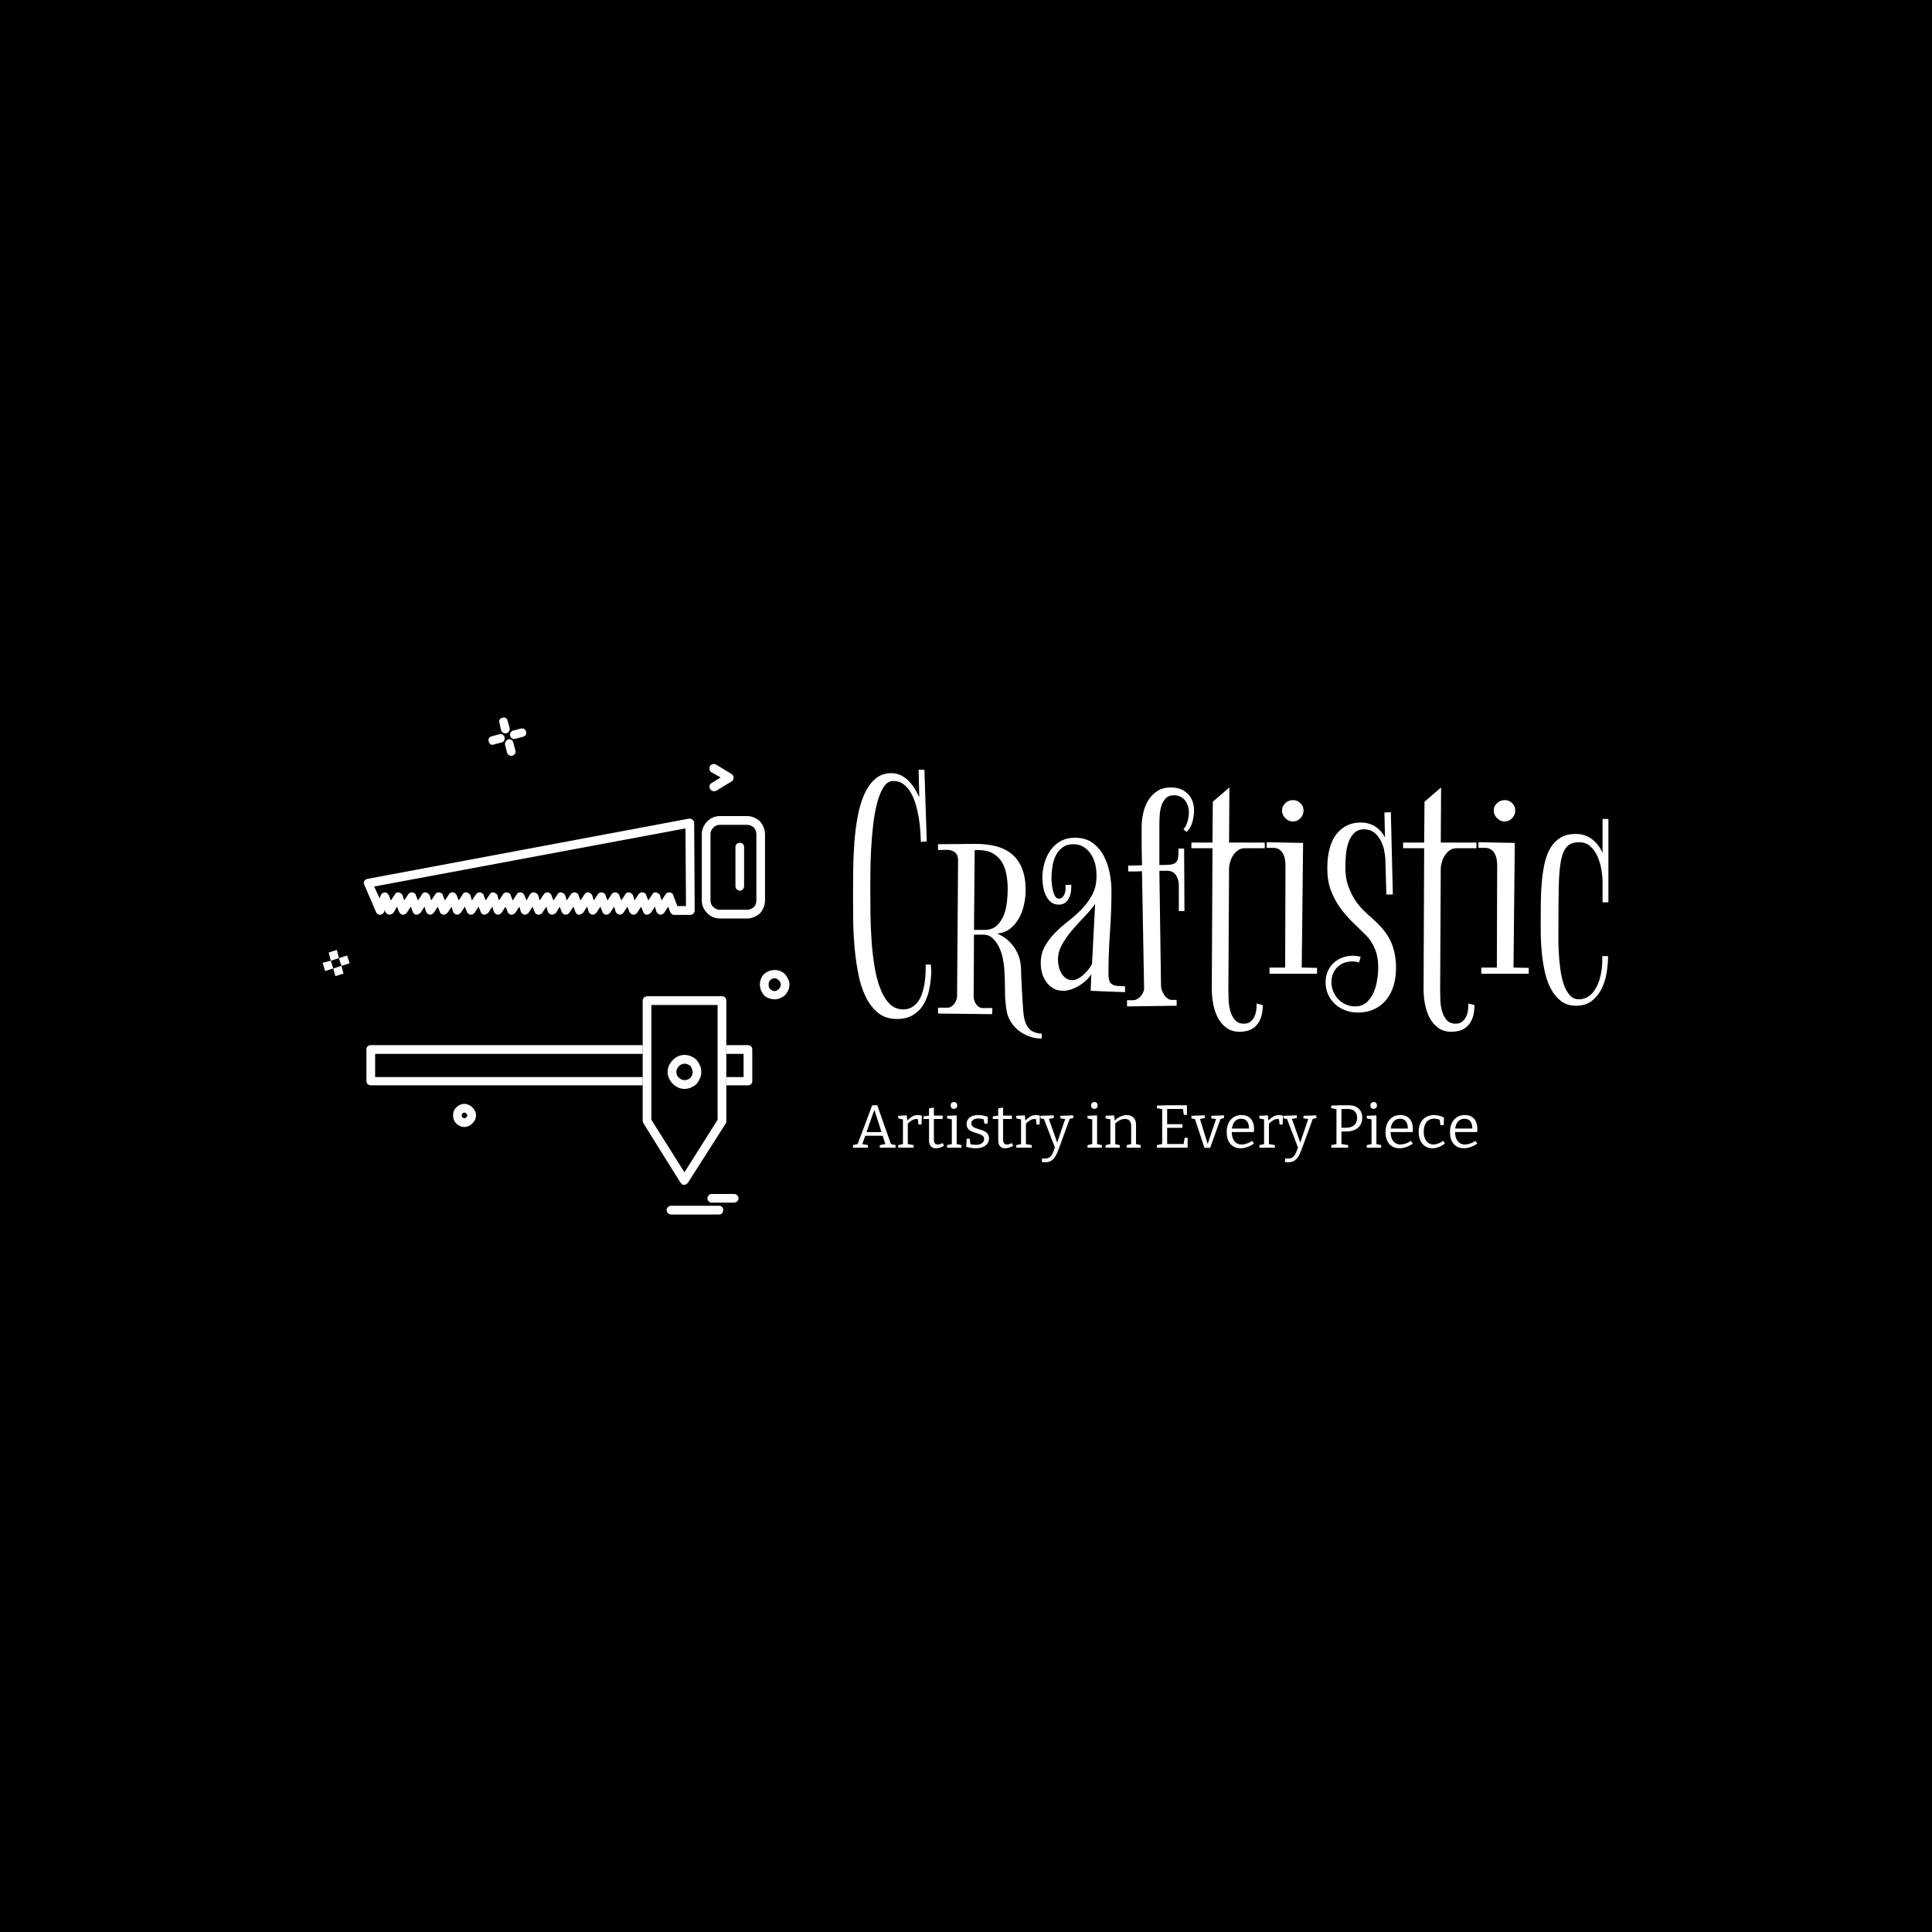 <svg xmlns="http://www.w3.org/2000/svg" version="1.1" xmlns:xlink="http://www.w3.org/1999/xlink" xmlns:svgjs="http://svgjs.dev/svgjs" width="1500" height="1500" viewBox="0 0 1500 1500"><rect width="1500" height="1500" fill="#000000"></rect><g transform="matrix(0.667,0,0,0.667,249.394,556.886)"><svg viewBox="0 0 396 153" data-background-color="#ffffff" preserveAspectRatio="xMidYMid meet" height="579" width="1500" xmlns="http://www.w3.org/2000/svg" xmlns:xlink="http://www.w3.org/1999/xlink"><g id="tight-bounds" transform="matrix(1,0,0,1,0.24,0.045)"><svg viewBox="0 0 395.52 152.91" height="152.91" width="395.52"><g><svg viewBox="0 0 673.182 260.255" height="152.91" width="395.52"><g transform="matrix(1,0,0,1,277.662,27.371)"><svg viewBox="0 0 395.52 205.512" height="205.512" width="395.52"><g id="textblocktransform"><svg viewBox="0 0 395.52 205.512" height="205.512" width="395.52" id="textblock"><g><svg viewBox="0 0 395.52 140.761" height="140.761" width="395.52"><g transform="matrix(1,0,0,1,0,0)"><svg width="395.52" viewBox="1.76 -36.11 111.11 39.55" height="140.761" data-palette-color="#919591"><path d="M13.26-6.59L13.26-6.59Q13.26-5.35 13.02-4.06 12.79-2.78 12.23-1.76 11.67-0.73 10.68-0.09 9.69 0.56 8.2 0.56L8.2 0.56Q6.57 0.56 5.47-0.32 4.37-1.2 3.65-2.65 2.93-4.1 2.55-5.99 2.17-7.89 1.99-9.91 1.81-11.94 1.78-13.98 1.76-16.02 1.76-17.75L1.76-17.75Q1.76-19.43 1.78-21.41 1.81-23.39 1.95-25.38 2.1-27.37 2.44-29.21 2.78-31.05 3.41-32.47 4.03-33.89 5-34.74 5.98-35.6 7.4-35.6L7.4-35.6Q8.18-35.6 8.81-35.28 9.45-34.96 9.94-34.46 10.42-33.96 10.82-33.33 11.21-32.69 11.5-32.06L11.5-32.06 11.4-36.11 12.26-36.11 12.6-25.56 11.74-25.49Q11.72-26.12 11.66-27.04 11.6-27.95 11.44-28.96 11.28-29.96 11-30.93 10.72-31.91 10.28-32.69 9.84-33.47 9.2-33.96 8.57-34.45 7.69-34.45L7.69-34.45Q6.84-34.45 6.26-33.56 5.69-32.67 5.31-31.23 4.93-29.79 4.72-28.02 4.52-26.25 4.42-24.46 4.32-22.68 4.31-21.11 4.3-19.53 4.3-18.51L4.3-18.51Q4.3-16.87 4.32-14.92 4.35-12.96 4.48-11.01 4.61-9.06 4.91-7.23 5.2-5.4 5.74-3.98 6.27-2.56 7.1-1.71 7.93-0.85 9.16-0.85L9.16-0.85Q9.91-0.85 10.46-1.2 11.01-1.54 11.38-2.08 11.74-2.61 11.96-3.32 12.18-4.03 12.29-4.76 12.4-5.49 12.43-6.2 12.45-6.91 12.45-7.45L12.45-7.45 13.21-7.45Q13.21-7.23 13.23-7.01 13.26-6.79 13.26-6.59ZM20.8-1.05L20.8-1.05 22.26-1.05 22.21-0.15 14.26-0.24 14.26-1.1 15.65-1.1Q15.94-1.1 16.21-1.27 16.48-1.44 16.66-1.68 16.84-1.93 16.95-2.22 17.06-2.51 17.06-2.76L17.06-2.76 17.21-22.75Q17.21-23.44 16.93-23.77 16.65-24.1 16.22-24.22 15.79-24.34 15.27-24.32 14.74-24.29 14.26-24.29L14.26-24.29 14.26-25.15Q15.65-25.15 17-25.17 18.36-25.2 19.75-25.2L19.75-25.2Q21.51-25.2 22.89-24.82 24.27-24.44 25.22-23.61 26.17-22.78 26.66-21.47 27.15-20.17 27.15-18.31L27.15-18.31Q27.15-17.33 26.91-16.27 26.68-15.21 26.18-14.29 25.68-13.38 24.89-12.74 24.09-12.11 22.95-12.01L22.95-12.01Q24.53-11.33 25.46-9.99 26.39-8.64 26.46-6.96L26.46-6.96Q26.51-5.35 26.6-3.75 26.68-2.15 26.8-0.56L26.8-0.56Q26.85 0.15 27.01 0.73 27.17 1.32 27.48 1.76 27.78 2.2 28.28 2.44 28.78 2.69 29.51 2.71L29.51 2.71 29.51 3.44Q28.49 3.44 27.61 3.1 26.73 2.76 26.05 2.2 25.36 1.64 24.92 0.9 24.48 0.17 24.36-0.61L24.36-0.61Q24.09-2.15 24.11-3.74 24.12-5.32 24-6.91L24-6.91Q23.95-7.54 23.78-8.39 23.61-9.23 23.24-10 22.87-10.77 22.31-11.3 21.75-11.84 20.97-11.84L20.97-11.84 19.55-11.84 19.5-2.71Q19.5-2.44 19.6-2.15 19.7-1.86 19.87-1.61 20.04-1.37 20.29-1.21 20.53-1.05 20.8-1.05ZM19.55-12.55L21.12-12.55Q22.24-12.55 22.91-13.18 23.58-13.82 23.94-14.73 24.29-15.65 24.4-16.7 24.51-17.75 24.51-18.6L24.51-18.6Q24.51-19.7 24.31-20.74 24.12-21.78 23.63-22.56 23.14-23.34 22.3-23.82 21.46-24.29 20.16-24.29L20.16-24.29Q20.02-24.29 19.89-24.29 19.77-24.29 19.65-24.24L19.65-24.24 19.55-12.55ZM36.71-3.59L36.81-6.05Q36.52-5.54 36.03-5.1 35.54-4.66 34.98-4.32 34.42-3.98 33.81-3.78 33.2-3.59 32.66-3.59L32.66-3.59Q31.83-3.59 31.22-3.94 30.61-4.3 30.2-4.87 29.78-5.44 29.57-6.16 29.37-6.88 29.37-7.64L29.37-7.64Q29.37-9.06 29.98-10.14 30.59-11.23 31.49-12.13 32.39-13.04 33.47-13.87 34.54-14.7 35.44-15.65 36.35-16.6 36.96-17.75 37.57-18.9 37.57-20.46L37.57-20.46Q37.59-21.22 37.42-22.05 37.25-22.88 36.82-23.57 36.4-24.27 35.74-24.71 35.08-25.15 34.17-25.15L34.17-25.15Q33.2-25.15 32.58-24.68 31.95-24.22 31.59-23.5 31.22-22.78 31.09-21.89 30.95-21 30.95-20.14L30.95-20.14Q30.95-19.8 31-19.29 31.05-18.77 31.17-18.3 31.29-17.82 31.5-17.48 31.71-17.14 32.03-17.14L32.03-17.14Q32.37-17.14 32.58-17.36 32.78-17.58 32.89-17.88 33-18.19 33.02-18.53 33.03-18.87 33-19.14L33-19.14 33.86-19.19Q33.88-18.63 33.8-18.1 33.71-17.58 33.49-17.16 33.27-16.75 32.91-16.5 32.54-16.26 32.03-16.26L32.03-16.26Q31.32-16.26 30.84-16.66 30.37-17.07 30.1-17.66 29.83-18.26 29.72-18.95 29.61-19.63 29.61-20.19L29.61-20.19Q29.61-21.29 29.9-22.34 30.2-23.39 30.78-24.23 31.37-25.07 32.27-25.59 33.17-26.1 34.42-26.1L34.42-26.1Q35.98-26.1 37.01-25.34 38.03-24.58 38.64-23.43 39.25-22.27 39.51-20.91 39.77-19.56 39.77-18.36L39.77-18.36Q39.77-15.26 39.55-12.19 39.33-9.13 39.33-6.01L39.33-6.01Q39.33-5.32 39.5-4.97 39.67-4.61 39.99-4.47 40.3-4.32 40.75-4.3 41.21-4.27 41.77-4.25L41.77-4.25 41.77-3.39Q40.47-3.44 39.22-3.48 37.96-3.52 36.71-3.59L36.71-3.59ZM34-5.15L34-5.15Q34.35-5.15 34.75-5.33 35.15-5.52 35.54-5.85 35.93-6.18 36.29-6.6 36.64-7.03 36.91-7.54L36.91-7.54 37.37-16.36Q36.66-15.38 35.72-14.42 34.79-13.45 33.94-12.45 33.1-11.45 32.5-10.38 31.9-9.3 31.9-8.11L31.9-8.11Q31.9-7.67 32.03-7.14 32.15-6.62 32.4-6.18 32.66-5.74 33.06-5.44 33.47-5.15 34-5.15ZM42.23-21.14L42.23-21.14 42.23-22 44.26-22.05Q44.23-23.39 44.22-24.3 44.21-25.22 44.21-25.84 44.21-26.46 44.21-26.88 44.21-27.29 44.21-27.66L44.21-27.66Q44.21-28.64 44.43-29.68 44.65-30.71 45.16-31.57 45.67-32.42 46.5-32.96 47.33-33.5 48.53-33.5L48.53-33.5Q50.07-33.5 50.99-32.57 51.92-31.64 51.92-30.1L51.92-30.1Q51.92-29.74 51.86-29.3 51.8-28.86 51.68-28.42 51.56-27.98 51.34-27.6 51.12-27.22 50.82-26.95L50.82-26.95 50.36-27.34Q50.77-27.81 50.97-28.53 51.16-29.25 51.16-29.81L51.16-29.81Q51.16-30.32 51.02-30.77 50.87-31.23 50.6-31.58 50.33-31.93 49.92-32.14 49.5-32.35 48.97-32.35L48.97-32.35Q48.19-32.35 47.76-31.9 47.33-31.45 47.12-30.81 46.92-30.18 46.87-29.46 46.82-28.74 46.82-28.2L46.82-28.2 46.82-22.09 46.87-22.09Q47.75-22.09 48.3-22.13 48.85-22.17 49.15-22.39 49.46-22.61 49.55-23.1 49.65-23.58 49.63-24.51L49.63-24.51 50.46-24.51 50.51-15.31 49.68-15.31 49.68-19.09Q49.68-19.92 49.27-20.58 48.87-21.24 47.97-21.24L47.97-21.24 46.82-21.24 47.06-4.35Q47.06-4.05 47.18-3.69 47.31-3.32 47.51-3 47.72-2.69 48.01-2.47 48.31-2.25 48.67-2.25L48.67-2.25 49.36-2.25 49.36-1.39 42.06-1.29 42.06-2.2 42.91-2.2Q43.25-2.2 43.56-2.37 43.86-2.54 44.1-2.82 44.33-3.1 44.46-3.43 44.6-3.76 44.57-4.05L44.57-4.05 44.26-21.19Q43.82-21.14 43.3-21.14 42.79-21.14 42.23-21.14ZM57.12-33.5L57.07-25.39 62.32-25.39 62.32-24.56 59.37-24.56Q58.85-24.56 58.43-24.28 58-24 57.7-23.56 57.41-23.12 57.25-22.61 57.09-22.09 57.07-21.66L57.07-21.66 56.97-3.59Q56.97-2.98 57.01-2.15 57.05-1.32 57.27-0.56 57.49 0.2 57.95 0.72 58.41 1.25 59.27 1.25L59.27 1.25Q59.85 1.25 60.22 0.95 60.59 0.66 60.79 0.22 61-0.22 61.07-0.73 61.15-1.25 61.12-1.71L61.12-1.71 62.03-1.49Q62.03-0.32 61.72 0.45 61.42 1.22 60.94 1.66 60.46 2.1 59.85 2.27 59.24 2.44 58.63 2.44L58.63 2.44Q57.44 2.44 56.64 1.83 55.85 1.22 55.39 0.31 54.92-0.61 54.73-1.71 54.53-2.81 54.53-3.76L54.53-3.76 54.63-24.56 51.53-24.56 51.53-25.39 54.63-25.39 54.68-31.4 57.12-33.5ZM68.03-30.1L68.03-30.1Q68.03-29.47 67.57-28.98 67.1-28.49 66.47-28.49L66.47-28.49Q65.83-28.49 65.34-28.98 64.86-29.47 64.86-30.1L64.86-30.1Q64.86-30.74 65.34-31.19 65.83-31.64 66.47-31.64L66.47-31.64Q67.1-31.64 67.57-31.19 68.03-30.74 68.03-30.1ZM67.76-7.01L70.01-6.96 70.01-6.1 63.02-6.1 63.02-7.01 65.32-7.01 65.37-22Q65.37-22.44 65.3-22.89 65.22-23.34 65.03-23.72 64.83-24.1 64.5-24.34 64.17-24.58 63.66-24.61L63.66-24.61 62.61-24.61 62.61-25.44 67.96-25.34 67.76-7.01ZM80.87-29.86L81.16-17.75 80.21-17.75 80.06-22.85Q80.04-23.54 79.87-24.33 79.7-25.12 79.32-25.79 78.94-26.46 78.37-26.9 77.79-27.34 76.96-27.34L76.96-27.34Q76.01-27.34 75.46-26.78 74.91-26.22 74.62-25.37 74.33-24.51 74.25-23.52 74.18-22.53 74.18-21.7L74.18-21.7Q74.18-20.21 74.58-19.06 74.99-17.9 75.58-16.98 76.18-16.06 76.88-15.39 77.57-14.72 78.16-14.21L78.16-14.21Q79.11-13.38 79.78-12.55 80.45-11.72 80.86-10.84 81.26-9.96 81.44-9 81.63-8.03 81.63-6.96L81.63-6.96Q81.63-5.49 81.25-4.28 80.87-3.08 80.15-2.21 79.43-1.34 78.39-0.87 77.35-0.39 76.01-0.39L76.01-0.39Q75.03-0.39 74.18-0.71 73.32-1.03 72.68-1.61 72.03-2.2 71.65-3.02 71.27-3.83 71.27-4.86L71.27-4.86Q71.27-5.71 71.58-6.43 71.88-7.15 72.43-7.67 72.98-8.18 73.7-8.46 74.42-8.74 75.28-8.74L75.28-8.74Q75.86-8.74 76.43-8.59L76.43-8.59 76.18-7.74Q75.94-7.84 75.69-7.87 75.45-7.91 75.23-7.91L75.23-7.91Q73.86-7.91 73-7.06 72.13-6.2 72.13-4.86L72.13-4.86Q72.13-4.13 72.4-3.48 72.67-2.83 73.14-2.34 73.62-1.86 74.25-1.57 74.89-1.29 75.62-1.29L75.62-1.29Q76.62-1.29 77.28-1.87 77.94-2.44 78.32-3.31 78.7-4.17 78.85-5.16 79.01-6.15 79.01-7.01L79.01-7.01Q79.01-8.62 78.49-9.83 77.96-11.04 77.18-11.79L77.18-11.79Q76.21-12.74 75.19-13.73 74.18-14.72 73.36-15.87 72.54-17.02 72.03-18.41 71.52-19.8 71.52-21.56L71.52-21.56Q71.52-24.9 72.86-26.62 74.2-28.34 76.43-28.34L76.43-28.34Q77.62-28.34 78.54-27.77 79.45-27.2 80.01-26.15L80.01-26.15 79.92-29.81 80.87-29.86ZM88.26-33.5L88.21-25.39 93.46-25.39 93.46-24.56 90.51-24.56Q90-24.56 89.57-24.28 89.14-24 88.85-23.56 88.56-23.12 88.4-22.61 88.24-22.09 88.21-21.66L88.21-21.66 88.12-3.59Q88.12-2.98 88.15-2.15 88.19-1.32 88.41-0.56 88.63 0.2 89.09 0.72 89.56 1.25 90.41 1.25L90.41 1.25Q91 1.25 91.36 0.95 91.73 0.66 91.94 0.22 92.15-0.22 92.22-0.73 92.29-1.25 92.27-1.71L92.27-1.71 93.17-1.49Q93.17-0.32 92.87 0.45 92.56 1.22 92.08 1.66 91.61 2.1 91 2.27 90.39 2.44 89.78 2.44L89.78 2.44Q88.58 2.44 87.79 1.83 86.99 1.22 86.53 0.31 86.07-0.61 85.87-1.71 85.68-2.81 85.68-3.76L85.68-3.76 85.77-24.56 82.67-24.56 82.67-25.39 85.77-25.39 85.82-31.4 88.26-33.5ZM99.17-30.1L99.17-30.1Q99.17-29.47 98.71-28.98 98.25-28.49 97.61-28.49L97.61-28.49Q96.98-28.49 96.49-28.98 96-29.47 96-30.1L96-30.1Q96-30.74 96.49-31.19 96.98-31.64 97.61-31.64L97.61-31.64Q98.25-31.64 98.71-31.19 99.17-30.74 99.17-30.1ZM98.91-7.01L101.15-6.96 101.15-6.1 94.17-6.1 94.17-7.01 96.46-7.01 96.51-22Q96.51-22.44 96.44-22.89 96.37-23.34 96.17-23.72 95.98-24.1 95.65-24.34 95.32-24.58 94.8-24.61L94.8-24.61 93.75-24.61 93.75-25.44 99.1-25.34 98.91-7.01ZM112.87-28.86L112.87-16.6 112.01-16.6 112.01-19.65Q112.01-20.41 111.84-21.41 111.67-22.41 111.28-23.32 110.89-24.22 110.22-24.83 109.55-25.44 108.57-25.44L108.57-25.44Q107.42-25.44 106.8-24.82 106.18-24.19 105.9-22.77 105.62-21.34 105.57-18.98 105.52-16.63 105.52-13.16L105.52-13.16Q105.52-12.6 105.51-11.58 105.5-10.57 105.56-9.38 105.62-8.18 105.78-6.93 105.93-5.69 106.26-4.66 106.59-3.64 107.14-2.99 107.69-2.34 108.52-2.34L108.52-2.34Q109.25-2.34 109.8-2.67 110.35-3 110.74-3.54 111.13-4.08 111.39-4.75 111.65-5.42 111.78-6.13 111.92-6.84 111.95-7.51 111.99-8.18 111.96-8.69L111.96-8.69 112.82-8.69Q112.82-7.52 112.61-6.24 112.4-4.96 111.87-3.88 111.33-2.81 110.43-2.1 109.52-1.39 108.11-1.39L108.11-1.39Q106.81-1.39 105.92-2.06 105.03-2.73 104.45-3.81 103.86-4.88 103.55-6.23 103.25-7.57 103.1-8.91 102.96-10.25 102.93-11.47 102.91-12.7 102.91-13.5L102.91-13.5Q102.91-15.19 102.93-16.82 102.96-18.46 103.1-19.91 103.25-21.36 103.55-22.61 103.86-23.85 104.43-24.74 105.01-25.63 105.89-26.15 106.76-26.66 108.06-26.66L108.06-26.66Q109.45-26.66 110.46-25.88 111.48-25.1 112.01-23.85L112.01-23.85 112.01-28.86 112.87-28.86Z" opacity="1" transform="matrix(1,0,0,1,0,0)" fill="#ffffff" class="wordmark-text-0" data-fill-palette-color="primary" id="text-0"></path></svg></g></svg></g><g transform="matrix(1,0,0,1,0,173.991)"><svg viewBox="0 0 326.897 31.521" height="31.521" width="326.897"><g transform="matrix(1,0,0,1,0,0)"><svg width="326.897" viewBox="0.2 -37.55 513.3 49.5" height="31.521" data-palette-color="#636365"><path d="M20.1-35L31.65-2.2 30.5-3.2 35.2-2.15 35.2 0 22.2 0 22.2-2.15 27.4-3.15 27-2.45 24.35-10.45 25.1-9.85 9.8-9.85 10.5-10.45 7.65-2.55 7.4-3.1 12.5-2.15 12.5 0 0.2 0 0.2-2.15 4.8-3.2 3.75-2.3 15.95-34.85 20.1-35ZM18.25-32.45L11.05-12.2 10.65-12.85 24.3-12.85 23.85-12.15 17.3-32.5 18.25-32.45ZM50.1 0L37.35 0 37.35-2.15 41.75-3.1 41.25-2.35 41.25-23.9 41.8-23.15 37.35-24.1 37.35-26.25 44.35-26.6 44.9-21.7 44.35-21.9Q46.6-24.25 48.75-25.55 50.9-26.85 53.45-26.85L53.45-26.85Q55.05-26.85 56.8-26.35L56.8-26.35 56.5-19.05 54-19.05 53.4-24.3 53.85-23.4Q53.5-23.5 53.1-23.55 52.7-23.6 52.3-23.6L52.3-23.6Q50.3-23.6 48.42-22.4 46.55-21.2 44.85-19.3L44.85-19.3 45.25-20.5 45.25-2.35 44.65-3.1 50.1-2.15 50.1 0ZM68.3 0.45L68.3 0.45Q65.7 0.45 64.2-1.18 62.7-2.8 62.7-6.1L62.7-6.1 62.7-24.25 63.35-23.6 58.2-23.6 58.2-25.8 63.4-26.55 62.7-25.75 62.7-32.35 66.7-33 66.7-25.75 66.15-26.4 74-26.4 73.85-23.6 66.15-23.6 66.7-24.25 66.7-6.65Q66.7-4.55 67.52-3.6 68.35-2.65 69.85-2.65L69.85-2.65Q70.75-2.65 71.8-2.95 72.85-3.25 74.05-3.8L74.05-3.8 74.9-1.5Q71.35 0.45 68.3 0.45ZM85.44-26.55L85.44-2.55 84.99-3.1 89.34-2.15 89.34 0 77.54 0 77.54-2.15 81.89-3.1 81.44-2.55 81.44-23.65 81.84-23.2 77.54-24.1 77.54-26.25 85.44-26.55ZM83.14-31.95L83.14-31.95Q81.99-31.95 81.24-32.7 80.49-33.45 80.49-34.75L80.49-34.75Q80.49-36.1 81.27-36.83 82.04-37.55 83.19-37.55L83.19-37.55Q84.39-37.55 85.14-36.85 85.89-36.15 85.89-34.75L85.89-34.75Q85.89-33.4 85.09-32.68 84.29-31.95 83.14-31.95ZM97.49-20L97.49-20Q97.49-18.4 98.54-17.5 99.59-16.6 101.24-16.03 102.89-15.45 104.74-14.9 106.59-14.35 108.24-13.55 109.89-12.75 110.94-11.35 111.99-9.95 111.99-7.65L111.99-7.65Q111.99-5 110.54-3.2 109.09-1.4 106.62-0.48 104.14 0.45 101.09 0.45L101.09 0.45Q99.24 0.45 97.29 0.15 95.34-0.15 93.29-0.7L93.29-0.7 93.64-7.4 96.19-7.4 96.69-2.5 96.24-3.05Q97.39-2.75 98.74-2.55 100.09-2.35 101.24-2.35L101.24-2.35Q103.04-2.35 104.57-2.88 106.09-3.4 107.04-4.42 107.99-5.45 107.99-7L107.99-7Q107.99-8.65 106.97-9.6 105.94-10.55 104.29-11.15 102.64-11.75 100.82-12.28 98.99-12.8 97.34-13.63 95.69-14.45 94.64-15.8 93.59-17.15 93.59-19.5L93.59-19.5Q93.59-22.05 94.92-23.68 96.24-25.3 98.42-26.08 100.59-26.85 103.09-26.85L103.09-26.85Q104.79-26.85 106.84-26.5 108.89-26.15 111.04-25.45L111.04-25.45 110.79-19.8 108.24-19.8 107.49-23.95 108.09-23.25Q105.49-24 103.19-24L103.19-24Q100.74-24 99.12-22.98 97.49-21.95 97.49-20ZM125.19 0.45L125.19 0.45Q122.59 0.45 121.09-1.18 119.59-2.8 119.59-6.1L119.59-6.1 119.59-24.25 120.24-23.6 115.09-23.6 115.09-25.8 120.29-26.55 119.59-25.75 119.59-32.35 123.59-33 123.59-25.75 123.04-26.4 130.89-26.4 130.74-23.6 123.04-23.6 123.59-24.25 123.59-6.65Q123.59-4.55 124.41-3.6 125.24-2.65 126.74-2.65L126.74-2.65Q127.64-2.65 128.69-2.95 129.74-3.25 130.94-3.8L130.94-3.8 131.79-1.5Q128.24 0.45 125.19 0.45ZM147.19 0L134.44 0 134.44-2.15 138.84-3.1 138.34-2.35 138.34-23.9 138.89-23.15 134.44-24.1 134.44-26.25 141.44-26.6 141.99-21.7 141.44-21.9Q143.69-24.25 145.84-25.55 147.99-26.85 150.54-26.85L150.54-26.85Q152.14-26.85 153.89-26.35L153.89-26.35 153.59-19.05 151.09-19.05 150.49-24.3 150.94-23.4Q150.59-23.5 150.19-23.55 149.79-23.6 149.39-23.6L149.39-23.6Q147.39-23.6 145.51-22.4 143.64-21.2 141.94-19.3L141.94-19.3 142.34-20.5 142.34-2.35 141.74-3.1 147.19-2.15 147.19 0ZM155.38 11.7L155.38 11.7 155.73 8.75Q156.33 8.85 156.86 8.9 157.38 8.95 157.83 8.95L157.83 8.95Q160.28 8.95 161.81 7.83 163.33 6.7 164.38 4.45 165.43 2.2 166.53-1.15L166.53-1.15 166.38 0.35 157.03-24 157.58-23.55 154.33-24.1 154.33-26.25 165.28-26.6 165.28-24.4 160.78-23.65 161.08-24.1 168.53-2.85 167.63-3.05 174.78-24 175.08-23.55 170.68-24.1 170.68-26.25 181.28-26.6 181.28-24.4 177.78-23.6 178.48-24.05 169.68 0.1Q168.78 2.6 167.81 4.75 166.83 6.9 165.58 8.53 164.33 10.15 162.53 11.05 160.73 11.95 158.18 11.95L158.18 11.95Q157.03 11.95 155.38 11.7ZM200.88-26.55L200.88-2.55 200.43-3.1 204.78-2.15 204.78 0 192.98 0 192.98-2.15 197.33-3.1 196.88-2.55 196.88-23.65 197.28-23.2 192.98-24.1 192.98-26.25 200.88-26.55ZM198.58-31.95L198.58-31.95Q197.43-31.95 196.68-32.7 195.93-33.45 195.93-34.75L195.93-34.75Q195.93-36.1 196.7-36.83 197.48-37.55 198.63-37.55L198.63-37.55Q199.83-37.55 200.58-36.85 201.33-36.15 201.33-34.75L201.33-34.75Q201.33-33.4 200.53-32.68 199.73-31.95 198.58-31.95ZM219.53 0L207.88 0 207.88-2.15 212.38-3.15 211.78-2.4 211.78-23.9 212.38-23.15 207.88-24.1 207.88-26.25 214.88-26.6 215.43-21.7 214.88-21.9Q217.38-24.45 220.1-25.65 222.83-26.85 225.28-26.85L225.28-26.85Q228.58-26.85 230.75-24.83 232.93-22.8 232.88-18.55L232.88-18.55 232.88-2.4 232.38-3.1 236.78-2.15 236.78 0 225.13 0 225.13-2.15 229.48-3.1 228.88-2.35 228.88-17.7Q228.88-20.8 227.48-22.25 226.08-23.7 223.73-23.7L223.73-23.7Q221.88-23.7 219.7-22.7 217.53-21.7 215.43-19.6L215.43-19.6 215.78-20.4 215.78-2.35 215.28-3.05 219.53-2.15 219.53 0ZM271.92-2.3L272.82-8.2 275.32-8.2 275.32 0 250.07 0 250.07-2.15 255.02-3.2 254.37-2.3 254.37-32.5 255.02-31.6 250.07-32.5 250.07-34.65 258.42-34.9 274.72-34.9 274.72-27 272.22-27 271.32-32.5 272.17-31.85 257.72-31.85 258.47-32.6 258.47-18.6 257.72-19.35 271.07-19.35 271.07-16.35 257.72-16.35 258.47-17.2 258.47-2.3 257.72-3.05 272.82-3.05 271.92-2.3ZM294.77-24.1L294.77-26.25 305.22-26.6 305.22-24.4 301.82-23.4 302.52-24.15 293.82 0.1 289.12 0.1 281.17-24.05 281.87-23.4 278.42-24.1 278.42-26.25 289.42-26.6 289.42-24.4 284.87-23.55 285.27-24.15 291.97-2.45 291.57-2.45 298.82-24 299.12-23.55 294.77-24.1ZM318.82 0.45L318.82 0.45Q315.47 0.45 312.89-1.07 310.32-2.6 308.87-5.55 307.42-8.5 307.42-12.75L307.42-12.75Q307.42-17.1 308.92-20.25 310.42-23.4 313.17-25.13 315.92-26.85 319.62-26.85L319.62-26.85Q323.12-26.85 325.39-25.38 327.67-23.9 328.79-21.3 329.92-18.7 329.92-15.35L329.92-15.35Q329.92-14.8 329.87-14.25 329.82-13.7 329.72-12.9L329.72-12.9 310.47-12.9 310.47-15.75 326.22-15.75 325.77-15.45Q325.82-17.7 325.22-19.6 324.62-21.5 323.17-22.65 321.72-23.8 319.32-23.8L319.32-23.8Q316.77-23.8 315.02-22.45 313.27-21.1 312.42-18.75 311.57-16.4 311.57-13.3L311.57-13.3Q311.57-10 312.52-7.63 313.47-5.25 315.29-3.95 317.12-2.65 319.77-2.65L319.77-2.65Q321.62-2.65 323.82-3.38 326.02-4.1 328.37-5.6L328.37-5.6 329.82-3.35Q327.02-1.45 324.22-0.5 321.42 0.45 318.82 0.45ZM347.01 0L334.26 0 334.26-2.15 338.66-3.1 338.16-2.35 338.16-23.9 338.71-23.15 334.26-24.1 334.26-26.25 341.26-26.6 341.81-21.7 341.26-21.9Q343.51-24.25 345.66-25.55 347.81-26.85 350.36-26.85L350.36-26.85Q351.96-26.85 353.71-26.35L353.71-26.35 353.41-19.05 350.91-19.05 350.31-24.3 350.76-23.4Q350.41-23.5 350.01-23.55 349.61-23.6 349.21-23.6L349.21-23.6Q347.21-23.6 345.34-22.4 343.46-21.2 341.76-19.3L341.76-19.3 342.16-20.5 342.16-2.35 341.56-3.1 347.01-2.15 347.01 0ZM355.21 11.7L355.21 11.7 355.56 8.75Q356.16 8.85 356.69 8.9 357.21 8.95 357.66 8.95L357.66 8.95Q360.11 8.95 361.64 7.83 363.16 6.7 364.21 4.45 365.26 2.2 366.36-1.15L366.36-1.15 366.21 0.35 356.86-24 357.41-23.55 354.16-24.1 354.16-26.25 365.11-26.6 365.11-24.4 360.61-23.65 360.91-24.1 368.36-2.85 367.46-3.05 374.61-24 374.91-23.55 370.51-24.1 370.51-26.25 381.11-26.6 381.11-24.4 377.61-23.6 378.31-24.05 369.51 0.1Q368.61 2.6 367.64 4.75 366.66 6.9 365.41 8.53 364.16 10.15 362.36 11.05 360.56 11.95 358.01 11.95L358.01 11.95Q356.86 11.95 355.21 11.7ZM405.51-13.35L405.51-13.35 400.86-13.35 401.76-14.1 401.76-2.3 401.06-3.15 407.26-2.15 407.26 0 393.36 0 393.36-2.15 398.41-3.2 397.66-2.3 397.66-32.55 398.51-31.6 393.36-32.5 393.36-34.65 401.86-34.9 407.51-34.9Q411.36-34.9 413.86-33.6 416.36-32.3 417.61-30 418.86-27.7 418.86-24.65L418.86-24.65Q418.86-21.3 417.36-18.75 415.86-16.2 412.88-14.78 409.91-13.35 405.51-13.35ZM406.91-31.85L406.91-31.85 401.01-31.85 401.76-32.6 401.76-15.65 400.86-16.4 405.51-16.4Q409.91-16.4 412.28-18.6 414.66-20.8 414.66-24.55L414.66-24.55Q414.66-27.95 412.68-29.9 410.71-31.85 406.91-31.85ZM430.5-26.55L430.5-2.55 430.05-3.1 434.4-2.15 434.4 0 422.6 0 422.6-2.15 426.95-3.1 426.5-2.55 426.5-23.65 426.9-23.2 422.6-24.1 422.6-26.25 430.5-26.55ZM428.2-31.95L428.2-31.95Q427.05-31.95 426.3-32.7 425.55-33.45 425.55-34.75L425.55-34.75Q425.55-36.1 426.33-36.83 427.1-37.55 428.25-37.55L428.25-37.55Q429.45-37.55 430.2-36.85 430.95-36.15 430.95-34.75L430.95-34.75Q430.95-33.4 430.15-32.68 429.35-31.95 428.2-31.95ZM449.4 0.45L449.4 0.45Q446.05 0.45 443.48-1.07 440.9-2.6 439.45-5.55 438-8.5 438-12.75L438-12.75Q438-17.1 439.5-20.25 441-23.4 443.75-25.13 446.5-26.85 450.2-26.85L450.2-26.85Q453.7-26.85 455.98-25.38 458.25-23.9 459.38-21.3 460.5-18.7 460.5-15.35L460.5-15.35Q460.5-14.8 460.45-14.25 460.4-13.7 460.3-12.9L460.3-12.9 441.05-12.9 441.05-15.75 456.8-15.75 456.35-15.45Q456.4-17.7 455.8-19.6 455.2-21.5 453.75-22.65 452.3-23.8 449.9-23.8L449.9-23.8Q447.35-23.8 445.6-22.45 443.85-21.1 443-18.75 442.15-16.4 442.15-13.3L442.15-13.3Q442.15-10 443.1-7.63 444.05-5.25 445.88-3.95 447.7-2.65 450.35-2.65L450.35-2.65Q452.2-2.65 454.4-3.38 456.6-4.1 458.95-5.6L458.95-5.6 460.4-3.35Q457.6-1.45 454.8-0.5 452 0.45 449.4 0.45ZM476.55 0.45L476.55 0.45Q473.35 0.45 470.77-1.13 468.2-2.7 466.72-5.7 465.25-8.7 465.25-12.9L465.25-12.9Q465.25-16.55 466.27-19.18 467.3-21.8 469.05-23.5 470.8-25.2 473.07-26.03 475.35-26.85 477.8-26.85L477.8-26.85Q479.8-26.85 482.07-26.3 484.35-25.75 486.05-24.8L486.05-24.8 485.85-18.55 483.15-18.55 482.5-23.25 482.9-22.8Q481.65-23.4 480.25-23.65 478.85-23.9 477.75-23.9L477.75-23.9Q475.15-23.9 473.27-22.58 471.4-21.25 470.4-18.85 469.4-16.45 469.4-13.15L469.4-13.15Q469.4-9.75 470.45-7.4 471.5-5.05 473.32-3.85 475.15-2.65 477.45-2.65L477.45-2.65Q479.25-2.65 481.25-3.4 483.25-4.15 485.4-5.65L485.4-5.65 486.8-3.45Q484.2-1.45 481.6-0.5 479 0.45 476.55 0.45ZM502.4 0.45L502.4 0.45Q499.05 0.45 496.47-1.07 493.9-2.6 492.45-5.55 491-8.5 491-12.75L491-12.75Q491-17.1 492.5-20.25 494-23.4 496.75-25.13 499.5-26.85 503.2-26.85L503.2-26.85Q506.7-26.85 508.97-25.38 511.25-23.9 512.37-21.3 513.5-18.7 513.5-15.35L513.5-15.35Q513.5-14.8 513.45-14.25 513.4-13.7 513.3-12.9L513.3-12.9 494.05-12.9 494.05-15.75 509.8-15.75 509.35-15.45Q509.4-17.7 508.8-19.6 508.2-21.5 506.75-22.65 505.3-23.8 502.9-23.8L502.9-23.8Q500.35-23.8 498.6-22.45 496.85-21.1 496-18.75 495.15-16.4 495.15-13.3L495.15-13.3Q495.15-10 496.1-7.63 497.05-5.25 498.87-3.95 500.7-2.65 503.35-2.65L503.35-2.65Q505.2-2.65 507.4-3.38 509.6-4.1 511.95-5.6L511.95-5.6 513.4-3.35Q510.6-1.45 507.8-0.5 505 0.45 502.4 0.45Z" opacity="1" transform="matrix(1,0,0,1,0,0)" fill="#ffffff" class="slogan-text-1" data-fill-palette-color="secondary" id="text-1"></path></svg></g></svg></g></svg></g></svg></g><g><svg viewBox="0 0 244.431 260.255" height="260.255" width="244.431"><g><svg xmlns="http://www.w3.org/2000/svg" xmlns:xlink="http://www.w3.org/1999/xlink" version="1.1" x="0" y="0" viewBox="15.565 0 480.87 511.999" style="enable-background:new 0 0 512 512;" xml:space="preserve" height="260.255" width="244.431" class="icon-icon-0" data-fill-palette-color="accent" id="icon-0"><g fill="#636365" data-fill-palette-color="accent"><g fill="#636365" data-fill-palette-color="accent"><g fill="#636365" data-fill-palette-color="accent"><g fill="#636365" data-fill-palette-color="accent"><path d="M481.159 281.863C482.737 281.863 484.319 280.81 485.372 279.754 486.424 278.701 487.482 277.125 487.482 274.957 487.482 273.373 486.423 271.797 485.372 270.738 484.319 269.629 482.737 268.633 481.159 268.633 479.106 268.633 477.527 269.629 476.476 270.738 475.418 271.797 474.892 273.373 474.892 274.957 474.892 277.125 475.418 278.701 476.476 279.754 477.527 280.811 479.106 281.863 481.159 281.863M491.695 264.355C494.331 267.519 496.435 271.269 496.435 274.957 496.435 279.227 494.331 283.504 491.695 286.141 488.534 288.77 484.845 290.352 481.159 290.352 477.003 290.352 472.783 288.77 470.152 286.141 467.517 282.914 465.933 279.227 465.933 274.957 465.933 271.269 467.517 266.992 470.152 264.355 473.314 261.726 477.003 260.144 481.159 260.144 485.372 260.145 489.061 261.727 491.695 264.355" fill="#ffffff" data-fill-palette-color="accent"></path><path d="M449.664 133.395V173.734C449.664 176.371 447.611 178.474 445.506 178.474A4.72 4.72 0 0 1 440.763 173.734V133.395C440.763 130.766 442.872 129.182 445.506 129.182 447.611 129.182 449.664 130.766 449.664 133.395" fill="#ffffff" data-fill-palette-color="accent"></path><path d="M458.09 341.756V374.652C458.09 377.289 455.986 378.927 453.352 378.927H431.341V370.437H449.139V346.55H431.341V337.534H453.352C455.986 337.535 458.09 339.119 458.09 341.756" fill="#ffffff" data-fill-palette-color="accent"></path><path d="M439.185 490.804A4.72 4.72 0 0 1 443.925 495.544C443.925 497.655 441.821 499.757 439.185 499.757H416.117C414.013 499.757 411.903 497.655 411.903 495.544 411.903 492.909 414.013 490.804 416.117 490.804z" fill="#ffffff" data-fill-palette-color="accent"></path><path d="M423.96 502.983C426.596 502.983 428.18 505.087 428.18 507.196 428.18 509.831 426.596 511.999 423.96 511.999H374.61C372.031 511.999 369.87 509.831 369.87 507.196 369.87 505.087 372.031 502.983 374.61 502.983z" fill="#ffffff" data-fill-palette-color="accent"></path><path d="M436.55 58.114C438.658 59.165 439.71 62.384 438.127 64.493 438.127 65.02 437.601 65.546 436.55 66.071L420.799 75.62C418.695 76.671 415.591 75.62 414.539 73.509 413.48 71.4 414.013 68.708 416.116 67.655L425.543 61.858 416.116 56.53C414.012 55.477 413.48 52.317 414.539 50.149 415.591 48.045 418.695 47.514 420.799 48.571z" fill="#ffffff" data-fill-palette-color="accent"></path><path d="M462.311 188.549V120.167C462.311 117.474 461.252 115.37 459.674 113.261 457.564 111.677 455.455 110.626 452.826 110.626H424.486C421.856 110.626 419.746 111.677 418.226 113.261 416.116 115.37 415.064 117.474 415.064 120.167V188.549C415.064 191.178 416.116 193.871 418.226 195.455 419.746 197.033 421.856 198.09 424.486 198.09H452.826C455.455 198.09 457.563 197.033 459.674 195.455 461.252 193.871 462.311 191.178 462.311 188.549M471.205 120.167V188.549C471.205 193.871 469.096 198.09 465.934 201.836 462.311 204.996 457.564 207.106 452.827 207.106H424.487C419.747 207.106 415.065 204.997 411.903 201.836 408.216 198.09 406.107 193.871 406.107 188.549V120.167C406.107 115.37 408.216 110.626 411.903 106.88 415.065 103.72 419.747 101.61 424.487 101.61H452.827C457.564 101.61 462.311 103.719 465.934 106.88 469.096 110.625 471.205 115.37 471.205 120.167" fill="#ffffff" data-fill-palette-color="accent"></path><path d="M394.574 370.965C395.626 369.914 396.678 367.746 396.678 365.11 396.678 363.006 395.626 360.897 394.574 359.255 392.989 357.677 390.886 356.626 388.251 356.626 386.143 356.626 384.095 357.677 382.512 359.255 380.933 360.898 379.882 363.007 379.882 365.11 379.882 367.747 380.933 369.915 382.512 370.965 384.095 372.547 386.143 373.6 388.251 373.6 390.886 373.6 392.989 372.547 394.574 370.965M405.579 365.109C405.579 369.914 403.47 374.125 400.896 377.289 397.736 380.504 392.989 382.615 388.25 382.615 383.567 382.615 379.349 380.504 376.187 377.289 373.032 374.125 370.92 369.914 370.92 365.109 370.92 360.371 373.031 356.093 376.187 352.933 379.348 349.714 383.567 347.609 388.25 347.609 392.988 347.609 397.735 349.714 400.896 352.933 403.47 356.094 405.579 360.371 405.579 365.109" fill="#ffffff" data-fill-palette-color="accent"></path><path d="M422.383 414.402V296.207H354.177V414.402L388.251 468.497zM431.341 378.928V415.518C431.341 416.512 431.341 417.627 430.809 418.153L391.939 479.097C390.362 481.199 387.725 482.316 385.616 480.675A38 38 0 0 0 384.095 479.097L345.749 417.627C345.749 417.094 345.224 415.988 345.224 415.518V291.404C345.224 289.3 347.329 287.191 349.964 287.191H427.12C429.758 287.191 431.341 289.3 431.341 291.404z" fill="#ffffff" data-fill-palette-color="accent"></path><path d="M208.756 18.887C208.231 16.778 209.282 14.086 211.918 13.559L219.761 11.455C222.397 10.924 224.507 11.982 225.033 14.674 226.084 16.778 224.507 19.414 221.87 19.94L214.026 22.049C211.918 22.575 209.282 21.524 208.756 18.887" fill="#ffffff" data-fill-palette-color="accent"></path><path d="M214.027 33.758C215.08 36.395 213.501 38.498 210.866 39.555 208.756 40.082 206.12 38.498 205.595 36.395L203.485 28.43C202.96 25.793 204.543 23.627 206.647 22.575 209.282 22.05 211.393 23.628 211.918 25.794z" fill="#ffffff" data-fill-palette-color="accent"></path><path d="M208.23 10.924C208.755 13.033 207.178 15.727 205.068 16.252 202.433 16.777 200.329 15.727 199.272 13.033L197.751 5.601C196.699 2.964 198.277 0.855 200.855 0.33 202.96-0.723 205.595 0.855 206.121 3.492z" fill="#ffffff" data-fill-palette-color="accent"></path><path d="M199.797 25.793L191.953 27.904C189.317 28.955 187.214 27.377 186.688 24.742 185.63 22.574 187.214 19.939 189.85 19.414L197.751 17.309C199.797 16.778 202.433 17.836 202.96 20.465 203.485 22.575 202.433 25.268 199.797 25.793" fill="#ffffff" data-fill-palette-color="accent"></path><path d="M164.672 409.664C164.672 409.137 164.146 408.613 163.62 408.086 163.094 407.553 162.568 406.969 161.511 406.969 160.985 406.969 159.933 407.553 159.407 408.086 158.882 408.613 158.882 409.137 158.882 409.664 158.882 410.715 158.882 411.242 159.407 411.773 159.933 412.298 160.985 412.824 161.511 412.824 162.568 412.824 163.094 412.299 163.62 411.773 164.146 411.242 164.672 410.715 164.672 409.664M169.886 401.699C171.99 403.808 173.574 406.445 173.574 409.664 173.574 413.352 171.99 415.988 169.886 418.152 167.776 420.257 164.672 421.84 161.511 421.84 158.349 421.84 155.188 420.258 153.141 418.152 150.974 415.988 149.922 413.351 149.922 409.664 149.922 406.445 150.974 403.809 153.141 401.699 155.188 399.594 158.349 398.011 161.511 398.011 164.672 398.012 167.776 399.594 169.886 401.699" fill="#ffffff" data-fill-palette-color="accent"></path><path d="M60.701 341.756C60.701 339.119 62.811 337.535 65.447 337.535H345.224V346.551H69.66V370.438H345.224V378.928H65.446C62.81 378.928 60.7 377.289 60.7 374.653z" fill="#ffffff" data-fill-palette-color="accent"></path><path d="M187.74 182.162C188.792 180.058 191.428 179.533 193.537 181.109 194.59 181.636 195.115 182.162 195.641 183.277L197.224 188.548 201.38 182.161C202.959 180.057 205.594 179.532 207.703 181.108 208.755 181.635 209.281 182.161 209.281 183.276L211.391 188.547 215.604 182.16C216.598 180.056 219.76 179.531 221.87 181.107 222.396 181.634 222.922 182.16 223.448 183.275L225.558 188.546 229.189 182.159C230.829 180.055 233.402 179.53 235.511 181.106 236.563 181.633 237.089 182.159 237.615 183.274L239.198 188.545 243.412 182.158C244.933 180.054 247.568 179.529 249.678 181.105 250.203 181.632 251.256 182.158 251.256 183.273L253.366 188.544 257.579 182.157C258.638 180.053 261.21 179.528 263.32 181.104 264.371 181.631 264.898 182.157 265.424 183.272L267.007 188.543 271.22 182.156C272.804 180.052 275.434 179.527 277.543 181.103 278.538 181.63 279.064 182.156 279.064 183.271L281.173 188.542 285.386 182.155C286.444 180.051 289.606 179.526 291.126 181.102 292.179 181.629 292.761 182.155 293.23 183.27L294.871 188.541 299.027 182.154C300.61 180.05 303.241 179.525 305.349 181.101 306.401 181.628 306.933 182.154 306.933 183.269L308.98 188.54 313.195 182.153C314.777 180.049 317.413 179.524 319.516 181.1 320.041 181.627 321.101 182.153 321.101 183.268L323.205 188.539 327.361 182.152C328.418 180.048 331.048 179.523 333.159 181.099 334.21 181.626 334.741 182.152 335.268 183.267L336.845 188.538 341.001 182.151C342.585 180.047 345.22 179.522 347.325 181.098 348.376 181.625 348.907 182.151 348.907 183.266L351.011 188.537 355.231 182.15C356.282 180.046 358.854 179.521 360.964 181.097 362.017 181.624 362.548 182.15 363.074 183.265L364.651 188.536 368.865 182.149C370.391 180.045 373.028 179.52 375.132 181.096 376.184 181.623 376.715 182.149 376.715 183.264L380.928 194.327H389.824L389.298 114.3 68.603 174.19 74.395 186.424 75.39 183.264C76.448 181.096 79.078 179.52 81.187 180.573 82.239 181.096 83.297 182.149 83.823 183.264L85.932 188.535 90.088 182.148C91.14 180.044 93.776 179.519 95.88 181.095 96.938 181.622 97.463 182.148 97.989 183.263L99.567 188.534 103.787 182.147C105.308 180.043 107.943 179.518 110.047 181.094 111.104 181.621 111.63 182.147 111.63 183.262L113.74 188.533 117.953 182.146C119.005 180.042 122.109 179.517 123.687 181.093 124.745 181.62 125.27 182.146 125.797 183.261L127.375 188.532 131.594 182.145C133.172 180.041 135.808 179.516 137.854 181.092 138.912 181.619 139.438 182.145 139.438 183.26L141.547 188.531 145.76 182.144C146.812 180.04 149.916 179.515 152.084 181.091 152.609 181.618 153.135 182.144 153.662 183.259L155.714 188.53 159.928 182.143C160.98 180.039 163.615 179.514 165.725 181.09 166.776 181.617 167.302 182.143 167.771 183.258L169.355 188.529 173.569 182.142C175.146 180.038 177.782 179.513 179.891 181.089 180.417 181.616 181.47 182.142 181.47 183.257L183.522 188.528zM142.078 202.83C139.443 203.945 136.864 202.303 136.338 200.193L134.234 194.927 130.015 201.308C129.488 201.835 128.962 202.302 127.911 202.829 125.802 203.944 123.166 202.302 122.114 200.192L120.531 194.926 116.374 201.307C115.849 201.834 114.796 202.301 113.745 202.828 111.635 203.943 108.999 202.301 108.474 200.191L106.364 194.925 102.207 201.306C101.681 201.833 101.155 202.3 100.103 202.827 97.467 203.942 95.357 202.3 94.306 200.19L92.197 194.924 88.509 201.305C87.983 201.832 86.988 202.299 85.936 202.826 83.827 203.941 81.191 202.299 80.139 200.189L79.613 198.085 79.081 200.189C78.555 201.304 77.503 202.298 76.451 202.826 74.399 203.941 71.706 202.826 70.711 200.715L58.591 172.617 58.065 171.564C57.596 168.929 59.122 166.82 61.753 166.293L392.989 104.241H393.522A4.723 4.723 0 0 1 398.261 108.981L398.786 198.611C398.786 201.304 396.677 203.408 394.048 203.408H377.771C375.662 203.408 374.083 201.832 373.557 200.189L371.505 194.923 367.292 201.304C366.765 201.831 366.238 202.298 365.182 202.825 363.078 203.94 360.443 202.298 359.391 200.188L357.806 194.922 353.65 201.303C353.125 201.83 352.073 202.297 351.015 202.824 348.911 203.939 346.276 202.297 345.748 200.187L343.64 194.921 339.483 201.302C338.959 201.829 338.431 202.296 337.375 202.823 334.744 203.938 332.635 202.296 331.583 200.186L329.474 194.92 325.261 201.301A7.8 7.8 0 0 1 323.208 202.822C321.104 203.937 318.467 202.295 317.416 200.185L315.832 194.919 311.618 201.3C311.092 201.827 310.035 202.294 309.51 202.821 306.937 203.936 304.301 202.294 303.776 200.184L301.666 194.918 297.453 201.299C296.927 201.826 296.394 202.293 295.344 202.82 293.235 203.935 290.605 202.293 289.61 200.183L288.026 194.917 283.813 201.298C283.287 201.825 282.229 202.292 281.177 202.819 279.068 203.934 276.495 202.292 275.968 200.182L273.86 194.916 269.645 201.297C269.12 201.824 268.587 202.291 267.536 202.818 264.901 203.933 262.797 202.291 261.739 200.181L259.691 194.915 256.003 201.296C255.478 201.823 254.42 202.29 253.368 202.817 251.258 203.932 248.628 202.29 247.571 200.18L245.993 194.914 241.836 201.295C241.311 201.822 240.778 202.289 239.726 202.816 237.091 203.931 234.455 202.289 233.929 200.179L231.882 194.913 227.669 201.294C227.137 201.821 226.611 202.288 225.559 202.815 223.449 203.93 220.82 202.288 219.762 200.178L218.184 194.912 214.027 201.293C213.501 201.82 212.444 202.287 211.918 202.814 209.282 203.929 206.647 202.287 206.121 200.177L204.017 194.911 199.798 201.292C199.273 201.819 198.803 202.286 197.752 202.813 195.642 203.928 193.012 202.286 191.955 200.176L190.377 194.91 186.158 201.291C185.632 201.818 184.58 202.285 183.529 202.812 181.477 203.927 178.84 202.285 178.315 200.175L176.211 194.909 171.992 201.29C171.466 201.817 170.94 202.284 169.888 202.811 167.309 203.926 165.205 202.284 164.148 200.174L162.044 194.908 157.825 201.289C157.299 201.816 156.773 202.283 155.721 202.81 153.669 203.925 150.976 202.283 149.924 200.173L148.404 194.907 144.184 201.288C143.656 201.836 142.604 202.303 142.078 202.83" fill="#ffffff" data-fill-palette-color="accent"></path><polygon points="40.8,245.273 43.372,253.238 35.002,255.873 32.367,247.908     " fill="#ffffff" data-fill-palette-color="accent"></polygon><polygon points="37.107,263.832 28.679,266.467 26.569,258.566 35.002,255.873     " fill="#ffffff" data-fill-palette-color="accent"></polygon><polygon points="30.257,239.418 32.367,247.908 23.997,250.602 21.887,242.111     " fill="#ffffff" data-fill-palette-color="accent"></polygon><polygon points="23.997,250.602 26.569,258.566 18.2,261.195 15.565,252.711     " fill="#ffffff" data-fill-palette-color="accent"></polygon></g></g></g></g></svg></g></svg></g></svg></g><defs></defs></svg><rect width="395.52" height="152.91" fill="none" stroke="none" visibility="hidden"></rect></g></svg></g></svg>